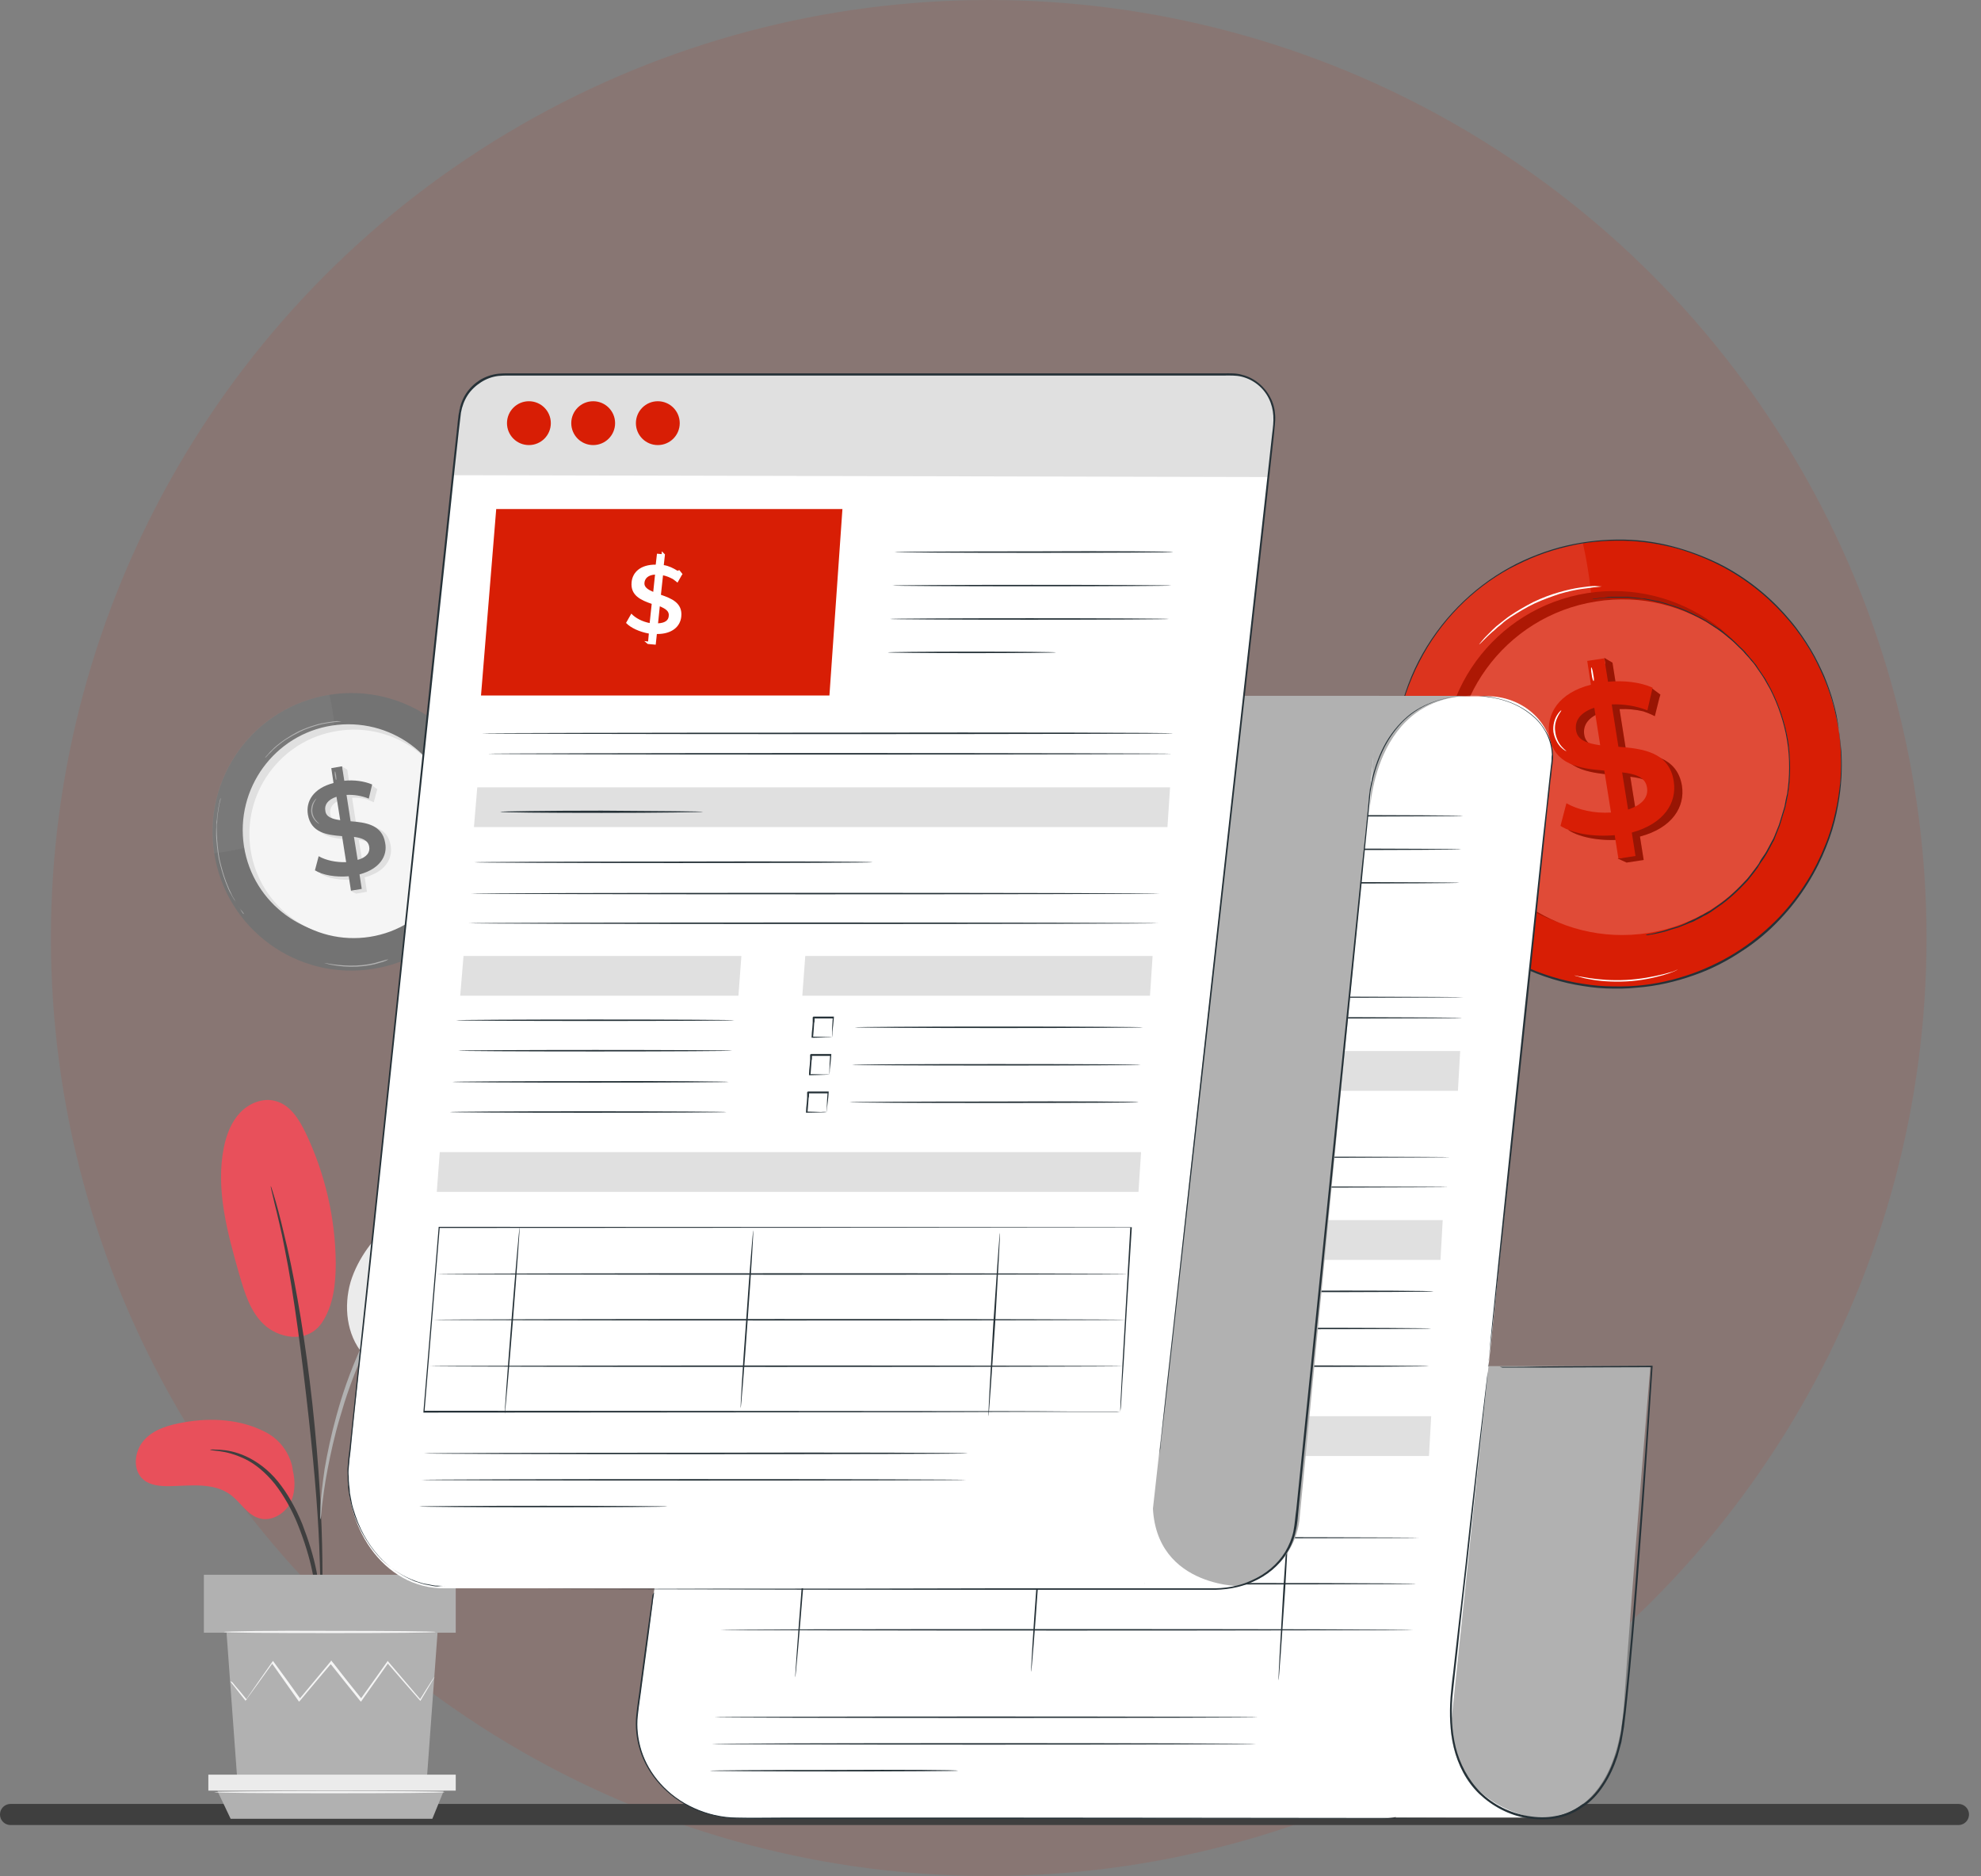 <svg width="94" height="89" viewBox="0 0 94 89" fill="none" xmlns="http://www.w3.org/2000/svg">
<rect x="0" y="0" width="94" height="89" fill="#808080" stroke="none"/>
<circle opacity="0.1" cx="46.916" cy="44.5" r="44.5" fill="#D81E05"/>
<line x1="0.5" y1="86.081" x2="92.93" y2="86.081" stroke="#3F3F3F" stroke-linecap="round"/>
<path d="M23.175 38.44C23.74 42.036 21.29 45.403 17.694 45.967C14.098 46.531 10.731 44.081 10.167 40.485C9.603 36.889 12.053 33.523 15.649 32.959C19.227 32.395 22.611 34.845 23.175 38.44Z" fill="#737373"/>
<g opacity="0.1">
<path d="M15.631 32.956C12.036 33.52 9.586 36.887 10.15 40.483C10.15 40.483 14.75 39.971 15.561 37.944C16.372 35.953 15.631 32.956 15.631 32.956Z" fill="#B1B1B1"/>
</g>
<path d="M21.483 38.597C21.906 41.33 20.038 43.903 17.306 44.326C14.574 44.749 12.001 42.881 11.577 40.149C11.154 37.417 13.023 34.843 15.755 34.42C18.505 33.997 21.06 35.865 21.483 38.597Z" fill="#E0E0E0"/>
<path d="M21.66 38.786C22.083 41.483 20.25 44.021 17.553 44.444C14.856 44.867 12.318 43.034 11.895 40.337C11.472 37.64 13.305 35.102 16.002 34.679C18.716 34.239 21.237 36.089 21.66 38.786Z" fill="#F5F5F5"/>
<path d="M16.901 39.099L16.707 37.848C16.936 37.83 17.166 37.866 17.395 37.919C17.589 37.989 17.73 38.059 17.73 38.059L17.747 38.024L17.871 37.548L17.906 37.443L17.641 37.249L17.536 37.319C17.236 37.231 16.919 37.161 16.584 37.196L16.478 36.508L16.231 36.367L16.267 36.544L15.967 36.597L16.073 37.302C15.121 37.548 14.751 38.165 14.857 38.8C14.998 39.663 15.755 39.769 16.478 39.822L16.672 41.056C16.196 41.091 15.703 40.986 15.368 40.774L15.191 41.444C15.562 41.673 16.178 41.779 16.795 41.726L16.884 42.237L16.637 42.272L16.901 42.396L17.412 42.307L17.306 41.62C18.258 41.373 18.646 40.756 18.54 40.122C18.399 39.24 17.624 39.152 16.901 39.099ZM16.372 39.047C16.002 38.994 15.703 38.906 15.667 38.606C15.632 38.342 15.773 38.077 16.196 37.936L16.372 39.047ZM17.201 40.933L17.024 39.84C17.412 39.893 17.712 39.981 17.747 40.298C17.8 40.562 17.641 40.792 17.201 40.933Z" fill="#E0E0E0"/>
<path d="M17.06 41.483L17.165 42.17L16.654 42.258L16.548 41.571C15.931 41.624 15.315 41.518 14.944 41.289L15.121 40.619C15.456 40.813 15.949 40.919 16.425 40.901L16.231 39.667C15.526 39.614 14.751 39.509 14.61 38.645C14.504 38.01 14.874 37.394 15.826 37.147L15.72 36.442L16.231 36.353L16.337 37.041C16.795 36.988 17.289 37.059 17.659 37.217L17.5 37.887C17.148 37.746 16.778 37.693 16.443 37.711L16.637 38.962C17.342 39.015 18.135 39.121 18.276 39.984C18.399 40.601 18.029 41.218 17.06 41.483ZM16.143 38.909L15.967 37.799C15.544 37.94 15.385 38.187 15.438 38.469C15.473 38.768 15.773 38.856 16.143 38.909ZM17.518 40.161C17.465 39.861 17.183 39.755 16.795 39.703L16.971 40.795C17.412 40.672 17.571 40.425 17.518 40.161Z" fill="#737373"/>
<path d="M11.595 43.385C11.595 43.385 11.578 43.367 11.56 43.332C11.525 43.297 11.507 43.244 11.454 43.191C11.402 43.138 11.349 43.05 11.296 42.962C11.243 42.874 11.172 42.768 11.102 42.662C11.067 42.609 11.031 42.539 10.996 42.486C10.961 42.416 10.926 42.345 10.89 42.292C10.82 42.151 10.767 41.992 10.697 41.834C10.573 41.499 10.467 41.129 10.379 40.741C10.309 40.336 10.273 39.965 10.256 39.613C10.256 39.437 10.256 39.278 10.273 39.119C10.273 39.049 10.273 38.961 10.291 38.89C10.291 38.82 10.309 38.749 10.309 38.679C10.326 38.555 10.344 38.432 10.362 38.326C10.379 38.221 10.397 38.132 10.414 38.062C10.432 37.991 10.45 37.938 10.45 37.903C10.467 37.868 10.467 37.85 10.467 37.85C10.467 37.85 10.467 37.868 10.467 37.903C10.467 37.938 10.45 38.009 10.432 38.062C10.414 38.132 10.397 38.221 10.379 38.326C10.362 38.432 10.344 38.555 10.326 38.679C10.326 38.749 10.309 38.82 10.309 38.89C10.309 38.961 10.309 39.031 10.291 39.119C10.273 39.278 10.291 39.437 10.291 39.613C10.309 39.965 10.344 40.336 10.414 40.741C10.503 41.129 10.608 41.499 10.732 41.834C10.802 41.992 10.855 42.151 10.926 42.292C10.961 42.363 10.996 42.433 11.014 42.486C11.049 42.556 11.084 42.609 11.12 42.662C11.172 42.786 11.243 42.874 11.296 42.962C11.349 43.05 11.402 43.121 11.437 43.191C11.472 43.244 11.507 43.297 11.525 43.332C11.595 43.367 11.595 43.385 11.595 43.385Z" fill="#B1B1B1"/>
<path d="M15.138 39.084C15.138 39.084 15.068 39.049 14.98 38.961C14.892 38.873 14.786 38.714 14.768 38.52C14.751 38.326 14.803 38.15 14.874 38.044C14.944 37.939 14.997 37.886 15.015 37.886C15.015 37.886 14.962 37.956 14.909 38.062C14.856 38.168 14.803 38.344 14.821 38.52C14.839 38.697 14.927 38.855 15.015 38.943C15.085 39.031 15.156 39.067 15.138 39.084Z" fill="#B1B1B1"/>
<path d="M15.949 37.002C15.931 37.002 15.914 36.914 15.896 36.808C15.879 36.702 15.879 36.596 15.896 36.596C15.914 36.596 15.931 36.685 15.949 36.79C15.967 36.914 15.967 37.002 15.949 37.002Z" fill="#B1B1B1"/>
<path d="M16.196 34.227C16.196 34.227 16.143 34.245 16.038 34.245C15.985 34.245 15.932 34.263 15.844 34.263C15.773 34.28 15.685 34.28 15.597 34.298C15.509 34.316 15.403 34.333 15.297 34.351C15.191 34.368 15.086 34.404 14.962 34.439C14.733 34.509 14.469 34.597 14.222 34.721C13.975 34.844 13.729 34.985 13.535 35.109C13.429 35.179 13.341 35.25 13.253 35.32C13.165 35.391 13.094 35.444 13.024 35.514C12.953 35.567 12.9 35.637 12.847 35.69C12.794 35.743 12.741 35.778 12.706 35.831C12.636 35.902 12.6 35.955 12.583 35.937C12.583 35.937 12.618 35.884 12.689 35.814C12.724 35.778 12.759 35.726 12.812 35.673C12.865 35.62 12.918 35.567 12.988 35.496C13.059 35.426 13.129 35.373 13.217 35.303C13.306 35.232 13.394 35.161 13.499 35.091C13.711 34.95 13.94 34.809 14.187 34.686C14.451 34.562 14.698 34.474 14.927 34.404C15.05 34.368 15.156 34.333 15.262 34.316C15.368 34.298 15.473 34.28 15.562 34.263C15.65 34.245 15.738 34.245 15.808 34.227C15.879 34.227 15.949 34.21 16.002 34.21C16.126 34.227 16.196 34.227 16.196 34.227Z" fill="#B1B1B1"/>
<path d="M18.417 45.524C18.417 45.524 18.382 45.541 18.311 45.577C18.241 45.612 18.135 45.647 17.994 45.682C17.729 45.771 17.342 45.841 16.919 45.859C16.496 45.876 16.108 45.841 15.826 45.788C15.685 45.771 15.579 45.735 15.508 45.718C15.438 45.7 15.385 45.682 15.385 45.682C15.385 45.682 15.42 45.682 15.508 45.7C15.579 45.718 15.702 45.735 15.826 45.753C16.108 45.788 16.478 45.824 16.901 45.806C17.324 45.788 17.712 45.718 17.976 45.63C18.117 45.594 18.223 45.559 18.293 45.541C18.382 45.524 18.417 45.506 18.417 45.524Z" fill="#B1B1B1"/>
<path d="M12.583 67.932C11.42 67.333 10.045 67.245 8.74 67.474C8.035 67.597 7.313 67.791 6.837 68.32C6.361 68.849 6.273 69.765 6.819 70.206C7.136 70.47 7.595 70.506 8.018 70.506C9.04 70.488 10.15 70.312 10.961 70.929C11.42 71.281 11.737 71.863 12.283 72.022C12.83 72.198 13.429 71.863 13.729 71.387C14.011 70.893 14.028 70.294 13.887 69.73C13.905 69.73 13.764 68.531 12.583 67.932Z" fill="#E8505B"/>
<path d="M15.262 62.77C14.539 63.792 13.165 63.458 12.512 62.823C11.86 62.206 11.596 61.29 11.349 60.444C10.785 58.469 10.221 56.407 10.626 54.415C10.75 53.816 10.979 53.217 11.402 52.776C11.825 52.336 12.477 52.071 13.059 52.23C13.764 52.406 14.187 53.093 14.504 53.746C15.421 55.667 15.914 57.782 15.932 59.915C15.932 60.902 15.826 61.942 15.262 62.77Z" fill="#E8505B"/>
<path d="M17.219 64.231C16.443 63.314 16.302 61.975 16.637 60.811C16.989 59.666 17.765 58.678 18.664 57.885C19.721 56.951 20.955 56.211 22.295 55.753C22.824 55.576 23.37 55.418 23.917 55.471C24.463 55.523 25.027 55.805 25.291 56.299C25.679 57.022 25.309 57.903 24.904 58.626C24.199 59.895 23.405 61.111 22.524 62.257C21.819 63.173 20.991 64.09 19.915 64.495C18.823 64.918 17.695 64.865 17.131 64.107" fill="#EBEBEB"/>
<path d="M15.297 78.138C15.279 78.138 15.262 77.98 15.226 77.68C15.191 77.345 15.156 76.922 15.103 76.411C15.05 75.882 14.962 75.248 14.821 74.56C14.68 73.873 14.451 73.132 14.151 72.375C13.852 71.617 13.464 70.947 13.041 70.4C12.6 69.854 12.107 69.449 11.631 69.219C11.155 68.99 10.732 68.885 10.432 68.849C10.133 68.814 9.974 68.796 9.974 68.779C9.974 68.761 10.133 68.761 10.45 68.779C10.749 68.796 11.19 68.867 11.684 69.096C12.177 69.325 12.724 69.713 13.182 70.277C13.64 70.841 14.028 71.528 14.345 72.304C14.645 73.08 14.874 73.82 15.015 74.525C15.156 75.23 15.226 75.865 15.262 76.411C15.297 76.94 15.315 77.38 15.332 77.68C15.315 77.98 15.315 78.138 15.297 78.138Z" fill="#3F3F3F"/>
<path d="M15.227 77.171C15.227 77.171 15.209 77.1 15.209 76.959C15.209 76.8 15.209 76.589 15.209 76.342C15.209 75.813 15.209 75.038 15.174 74.086C15.121 72.182 14.963 70.12 14.645 67.229C14.345 64.515 13.94 61.342 13.517 59.28C13.429 58.804 13.341 58.399 13.253 58.029C13.165 57.658 13.094 57.341 13.024 57.077C12.971 56.83 12.918 56.636 12.883 56.477C12.847 56.336 12.847 56.266 12.847 56.266C12.847 56.266 12.883 56.336 12.918 56.46C12.971 56.618 13.024 56.812 13.094 57.041C13.165 57.306 13.253 57.605 13.341 57.976C13.429 58.346 13.535 58.769 13.64 59.227C14.063 61.095 14.504 63.704 14.822 66.595C15.139 69.503 15.28 72.129 15.297 74.051C15.315 75.002 15.28 75.778 15.262 76.307C15.245 76.554 15.227 76.765 15.227 76.924C15.227 77.1 15.227 77.171 15.227 77.171Z" fill="#3F3F3F"/>
<path d="M15.209 72.071C15.191 72.071 15.191 71.841 15.209 71.436C15.227 71.031 15.297 70.431 15.403 69.691C15.526 68.968 15.703 68.105 15.967 67.153C16.09 66.73 16.355 65.69 17.025 64.156C17.906 62.077 19.105 60.367 20.144 59.309C20.391 59.027 20.656 58.833 20.885 58.622C20.991 58.534 21.096 58.428 21.202 58.357C21.308 58.287 21.396 58.216 21.484 58.164C21.819 57.934 22.013 57.811 22.03 57.811C22.066 57.846 21.273 58.322 20.25 59.397C19.245 60.473 18.082 62.165 17.218 64.227C16.725 65.355 16.39 66.342 16.143 67.206C15.861 68.14 15.685 68.986 15.544 69.709C15.403 70.431 15.332 71.031 15.28 71.436C15.244 71.841 15.227 72.071 15.209 72.071Z" fill="#B1B1B1"/>
<path d="M20.761 77.459L20.25 84.456H11.261L10.75 77.459H20.761Z" fill="#B1B1B1"/>
<path d="M21.625 74.708H9.674V77.457H21.625V74.708Z" fill="#B1B1B1"/>
<path d="M21.625 84.191V84.949H21.061H9.886V84.191H21.625Z" fill="#EBEBEB"/>
<path d="M20.515 86.285L21.061 84.946H10.309L10.944 86.285H20.515Z" fill="#B1B1B1"/>
<path d="M10.926 79.743C10.926 79.743 10.944 79.76 10.961 79.813C10.996 79.866 11.049 79.919 11.102 79.989C11.226 80.148 11.402 80.377 11.631 80.659L11.649 80.694L11.666 80.659C12.001 80.201 12.442 79.602 12.953 78.879H12.882C13.27 79.425 13.693 80.025 14.152 80.677L14.187 80.73L14.24 80.677C14.716 80.113 15.209 79.513 15.738 78.897H15.65C15.667 78.932 15.703 78.967 15.738 79.002C16.196 79.584 16.654 80.148 17.077 80.677L17.13 80.73L17.166 80.677C17.624 80.025 18.047 79.425 18.435 78.879H18.364C18.981 79.584 19.51 80.201 19.915 80.659L19.951 80.694L19.968 80.659C20.18 80.307 20.338 80.042 20.462 79.831C20.515 79.743 20.55 79.672 20.585 79.619C20.62 79.566 20.62 79.549 20.62 79.549C20.62 79.549 20.603 79.566 20.567 79.619C20.532 79.672 20.479 79.743 20.426 79.831C20.303 80.025 20.127 80.289 19.915 80.642H19.968C19.563 80.166 19.052 79.566 18.435 78.844L18.399 78.791L18.364 78.844C17.976 79.39 17.553 79.989 17.095 80.624H17.183C16.76 80.095 16.302 79.531 15.844 78.932C15.808 78.897 15.791 78.861 15.755 78.826L15.72 78.773L15.685 78.826C15.156 79.461 14.663 80.06 14.187 80.624H14.275C13.817 79.972 13.376 79.373 12.988 78.844L12.953 78.791L12.918 78.844C12.406 79.566 11.983 80.183 11.666 80.642H11.719C11.49 80.36 11.314 80.148 11.173 79.989C11.12 79.919 11.067 79.866 11.032 79.813C10.944 79.76 10.926 79.743 10.926 79.743Z" fill="#F5F5F5"/>
<path d="M10.626 77.423C10.626 77.459 12.883 77.476 15.65 77.476C18.435 77.476 20.673 77.459 20.673 77.423C20.673 77.388 18.417 77.37 15.65 77.37C12.883 77.353 10.626 77.388 10.626 77.423Z" fill="#F5F5F5"/>
<path d="M10.168 85.021C10.168 85.056 12.618 85.074 15.632 85.074C18.646 85.074 21.096 85.056 21.096 85.021C21.096 84.986 18.646 84.968 15.632 84.968C12.618 84.968 10.168 85.004 10.168 85.021Z" fill="#F5F5F5"/>
<path d="M77.349 46.838C83.2 46.511 87.678 41.502 87.351 35.651C87.024 29.801 82.016 25.323 76.165 25.65C70.314 25.977 65.836 30.985 66.163 36.836C66.49 42.687 71.498 47.165 77.349 46.838Z" fill="#D81E05"/>
<g opacity="0.1">
<path d="M75.103 25.756C69.304 26.673 65.356 32.119 66.273 37.901C66.273 37.901 73.693 37.054 74.998 33.811C76.302 30.586 75.103 25.756 75.103 25.756Z" fill="white"/>
</g>
<path d="M84.551 34.855C85.256 39.261 82.242 43.386 77.835 44.091C73.429 44.796 69.304 41.782 68.599 37.376C67.894 32.969 70.908 28.844 75.315 28.139C79.722 27.452 83.846 30.448 84.551 34.855Z" fill="#D81E05"/>
<g opacity="0.2">
<path d="M84.551 34.855C85.256 39.261 82.242 43.386 77.835 44.091C73.429 44.796 69.304 41.782 68.599 37.376C67.894 32.969 70.908 28.844 75.315 28.139C79.722 27.452 83.846 30.448 84.551 34.855Z" fill="black"/>
</g>
<path d="M84.833 35.148C85.52 39.484 82.559 43.573 78.223 44.26C73.887 44.948 69.798 41.987 69.11 37.651C68.423 33.315 71.384 29.225 75.72 28.538C80.056 27.833 84.128 30.794 84.833 35.148Z" fill="#D81E05"/>
<g opacity="0.2">
<path d="M84.833 35.148C85.52 39.484 82.559 43.573 78.223 44.26C73.887 44.948 69.798 41.987 69.11 37.651C68.423 33.315 71.384 29.225 75.72 28.538C80.056 27.833 84.128 30.794 84.833 35.148Z" fill="white"/>
</g>
<path d="M77.165 35.651L76.848 33.641C76.848 33.641 76.848 33.641 76.866 33.641C77.218 33.624 77.606 33.659 77.976 33.747C78.293 33.853 78.522 33.976 78.522 33.976L78.54 33.906L78.734 33.13L78.787 32.954L78.364 32.637L78.205 32.742C77.729 32.584 77.201 32.496 76.689 32.549L76.513 31.438L76.125 31.209L76.178 31.491L75.702 31.561L75.879 32.69C74.345 33.077 73.746 34.082 73.904 35.104C74.116 36.497 75.367 36.656 76.513 36.761L76.83 38.753C76.055 38.806 75.262 38.63 74.715 38.312L74.433 39.388C75.015 39.758 76.019 39.916 77.007 39.828L77.148 40.657L76.76 40.727L77.183 40.921L77.994 40.798L77.817 39.687C79.351 39.282 79.968 38.277 79.809 37.272C79.58 35.898 78.311 35.739 77.165 35.651ZM76.319 35.563C75.72 35.492 75.244 35.334 75.174 34.858C75.103 34.417 75.35 34.011 76.037 33.782L76.319 35.563ZM77.641 38.612L77.359 36.849C77.976 36.92 78.452 37.078 78.54 37.572C78.593 38.013 78.346 38.401 77.641 38.612Z" fill="#D81E05"/>
<g opacity="0.3">
<path d="M77.165 35.651L76.848 33.641C76.848 33.641 76.848 33.641 76.866 33.641C77.218 33.624 77.606 33.659 77.976 33.747C78.293 33.853 78.522 33.976 78.522 33.976L78.54 33.906L78.734 33.13L78.787 32.954L78.364 32.637L78.205 32.742C77.729 32.584 77.201 32.496 76.689 32.549L76.513 31.438L76.125 31.209L76.178 31.491L75.702 31.561L75.879 32.69C74.345 33.077 73.746 34.082 73.904 35.104C74.116 36.497 75.367 36.656 76.513 36.761L76.83 38.753C76.055 38.806 75.262 38.63 74.715 38.312L74.433 39.388C75.015 39.758 76.019 39.916 77.007 39.828L77.148 40.657L76.76 40.727L77.183 40.921L77.994 40.798L77.817 39.687C79.351 39.282 79.968 38.277 79.809 37.272C79.58 35.898 78.311 35.739 77.165 35.651ZM76.319 35.563C75.72 35.492 75.244 35.334 75.174 34.858C75.103 34.417 75.35 34.011 76.037 33.782L76.319 35.563ZM77.641 38.612L77.359 36.849C77.976 36.92 78.452 37.078 78.54 37.572C78.593 38.013 78.346 38.401 77.641 38.612Z" fill="black"/>
</g>
<path d="M77.43 39.498L77.606 40.609L76.795 40.732L76.619 39.622C75.632 39.71 74.627 39.551 74.046 39.181L74.328 38.106C74.874 38.423 75.667 38.599 76.443 38.547L76.125 36.555C74.98 36.467 73.728 36.29 73.517 34.898C73.358 33.876 73.957 32.871 75.491 32.483L75.315 31.355L76.125 31.232L76.302 32.342C77.042 32.272 77.835 32.36 78.417 32.624L78.17 33.699C77.588 33.47 77.007 33.4 76.478 33.417L76.795 35.427C77.941 35.515 79.21 35.673 79.421 37.066C79.58 38.088 78.963 39.075 77.43 39.498ZM75.931 35.356L75.65 33.576C74.962 33.805 74.715 34.211 74.786 34.651C74.856 35.127 75.332 35.268 75.931 35.356ZM78.152 37.366C78.082 36.872 77.606 36.713 76.972 36.643L77.254 38.406C77.959 38.176 78.223 37.789 78.152 37.366Z" fill="#D81E05"/>
<path d="M78.082 44.352C78.082 44.352 78.1 44.352 78.153 44.334C78.205 44.316 78.258 44.316 78.346 44.299C78.434 44.281 78.54 44.264 78.646 44.228C78.769 44.193 78.91 44.175 79.051 44.123C79.21 44.07 79.369 44.017 79.563 43.964C79.651 43.946 79.757 43.893 79.845 43.858C79.95 43.823 80.038 43.77 80.144 43.717C80.25 43.664 80.356 43.629 80.462 43.576C80.567 43.523 80.673 43.453 80.796 43.4C80.902 43.329 81.026 43.276 81.149 43.206C81.255 43.135 81.378 43.047 81.501 42.959C81.977 42.642 82.436 42.201 82.894 41.708C83 41.584 83.106 41.443 83.211 41.302C83.264 41.232 83.317 41.161 83.37 41.091C83.423 41.02 83.476 40.95 83.511 40.862C83.599 40.703 83.722 40.562 83.811 40.403C83.899 40.245 83.987 40.068 84.075 39.91L84.145 39.786C84.163 39.751 84.181 39.698 84.198 39.663C84.234 39.575 84.269 39.487 84.304 39.399C84.339 39.31 84.375 39.222 84.41 39.134C84.445 39.046 84.463 38.94 84.498 38.852C84.551 38.658 84.621 38.465 84.674 38.271C84.71 38.077 84.745 37.865 84.798 37.671C84.921 36.861 84.939 35.997 84.798 35.133C84.657 34.269 84.375 33.459 84.004 32.718C83.899 32.542 83.811 32.366 83.705 32.19C83.599 32.013 83.476 31.855 83.37 31.696C83.317 31.608 83.264 31.537 83.194 31.449C83.123 31.379 83.07 31.308 83 31.22C82.929 31.15 82.876 31.079 82.806 31.009C82.771 30.973 82.753 30.938 82.718 30.903L82.612 30.797C82.471 30.674 82.347 30.533 82.207 30.409C82.066 30.286 81.924 30.18 81.784 30.057C81.713 30.004 81.642 29.951 81.572 29.898C81.501 29.845 81.431 29.792 81.361 29.757C81.219 29.669 81.079 29.563 80.938 29.475C80.356 29.158 79.774 28.876 79.228 28.717C79.087 28.682 78.963 28.629 78.822 28.594C78.699 28.558 78.558 28.541 78.434 28.506C78.311 28.488 78.188 28.453 78.064 28.435C77.941 28.4 77.835 28.4 77.712 28.4C77.606 28.382 77.483 28.382 77.377 28.365C77.271 28.347 77.165 28.347 77.077 28.347C76.883 28.347 76.707 28.347 76.549 28.347C76.39 28.347 76.249 28.365 76.126 28.365C76.002 28.382 75.896 28.382 75.808 28.4C75.72 28.4 75.667 28.418 75.614 28.418C75.579 28.418 75.544 28.418 75.544 28.418C75.544 28.418 75.561 28.418 75.614 28.4C75.667 28.4 75.72 28.382 75.808 28.382C75.896 28.365 76.002 28.365 76.126 28.347C76.249 28.329 76.39 28.312 76.549 28.312C76.707 28.312 76.883 28.312 77.077 28.312C77.183 28.312 77.271 28.312 77.377 28.329C77.483 28.347 77.588 28.347 77.712 28.365C77.818 28.382 77.941 28.382 78.064 28.4C78.188 28.418 78.311 28.453 78.434 28.47C78.558 28.506 78.699 28.506 78.822 28.558C78.946 28.594 79.087 28.629 79.228 28.682C79.792 28.841 80.356 29.105 80.955 29.44C81.096 29.528 81.237 29.634 81.396 29.722C81.466 29.775 81.537 29.81 81.625 29.863C81.695 29.916 81.766 29.969 81.836 30.039C81.977 30.145 82.118 30.268 82.259 30.392C82.4 30.515 82.524 30.656 82.665 30.779L82.771 30.885C82.806 30.92 82.841 30.956 82.859 30.991C82.929 31.061 82.982 31.132 83.053 31.22C83.123 31.291 83.176 31.361 83.246 31.449C83.317 31.52 83.37 31.608 83.423 31.696C83.528 31.855 83.652 32.031 83.758 32.19C83.863 32.366 83.951 32.542 84.057 32.736C84.427 33.476 84.71 34.305 84.85 35.168C84.974 36.05 84.974 36.913 84.833 37.724C84.798 37.936 84.745 38.13 84.71 38.323C84.657 38.517 84.586 38.711 84.533 38.905C84.498 38.993 84.48 39.099 84.445 39.187C84.41 39.275 84.375 39.363 84.339 39.452C84.304 39.54 84.269 39.628 84.234 39.716C84.216 39.769 84.198 39.804 84.181 39.857L84.11 39.98C84.022 40.157 83.934 40.315 83.846 40.474C83.758 40.633 83.652 40.791 83.546 40.932C83.493 41.003 83.44 41.091 83.405 41.161C83.352 41.232 83.299 41.302 83.246 41.373C83.141 41.514 83.035 41.637 82.929 41.778C82.471 42.272 81.995 42.712 81.519 43.03C81.396 43.118 81.29 43.188 81.167 43.276C81.061 43.347 80.938 43.417 80.814 43.47C80.708 43.541 80.585 43.594 80.479 43.647C80.373 43.717 80.268 43.752 80.162 43.788C80.056 43.84 79.95 43.876 79.862 43.911C79.757 43.946 79.668 43.999 79.58 44.017C79.386 44.07 79.228 44.123 79.069 44.175C78.91 44.228 78.769 44.246 78.646 44.281C78.523 44.299 78.417 44.334 78.346 44.334C78.258 44.352 78.205 44.369 78.153 44.369C78.1 44.352 78.082 44.352 78.082 44.352Z" fill="#263238"/>
<path d="M68.617 42.588C68.617 42.588 68.599 42.57 68.546 42.517C68.511 42.465 68.44 42.394 68.388 42.306C68.317 42.218 68.229 42.094 68.141 41.953C68.053 41.812 67.947 41.654 67.841 41.46C67.788 41.372 67.735 41.266 67.683 41.16C67.63 41.055 67.577 40.949 67.524 40.843C67.4 40.614 67.312 40.367 67.207 40.103C67.013 39.574 66.819 38.975 66.695 38.34C66.572 37.706 66.519 37.071 66.501 36.507C66.501 36.225 66.501 35.961 66.519 35.714C66.519 35.59 66.537 35.467 66.537 35.344C66.554 35.22 66.554 35.114 66.572 35.009C66.59 34.797 66.625 34.603 66.66 34.445C66.695 34.269 66.713 34.127 66.748 34.022C66.784 33.916 66.801 33.828 66.819 33.757C66.836 33.704 66.836 33.669 66.854 33.669C66.854 33.669 66.854 33.704 66.836 33.757C66.819 33.828 66.801 33.916 66.784 34.022C66.766 34.145 66.731 34.286 66.713 34.445C66.695 34.603 66.66 34.797 66.643 35.009C66.625 35.114 66.625 35.22 66.607 35.344C66.59 35.467 66.59 35.573 66.59 35.696C66.572 35.943 66.572 36.207 66.59 36.489C66.607 37.053 66.678 37.67 66.801 38.305C66.925 38.939 67.118 39.539 67.312 40.05C67.418 40.314 67.506 40.561 67.63 40.79C67.683 40.896 67.735 41.019 67.788 41.107C67.841 41.213 67.894 41.301 67.947 41.407C68.035 41.601 68.141 41.76 68.229 41.901C68.317 42.042 68.388 42.165 68.458 42.271C68.529 42.359 68.564 42.447 68.617 42.5C68.599 42.553 68.617 42.588 68.617 42.588Z" fill="white"/>
<path d="M74.328 35.642C74.328 35.642 74.204 35.589 74.063 35.448C73.922 35.307 73.764 35.043 73.711 34.725C73.675 34.408 73.764 34.126 73.869 33.95C73.975 33.774 74.081 33.685 74.081 33.703C74.099 33.721 74.01 33.809 73.922 33.985C73.834 34.161 73.746 34.426 73.799 34.725C73.834 35.025 73.975 35.272 74.099 35.413C74.222 35.554 74.328 35.624 74.328 35.642Z" fill="white"/>
<path d="M75.614 32.311C75.597 32.311 75.544 32.17 75.526 31.994C75.491 31.818 75.491 31.659 75.508 31.659C75.526 31.659 75.579 31.8 75.597 31.976C75.632 32.153 75.65 32.294 75.614 32.311Z" fill="white"/>
<path d="M76.002 27.82C76.002 27.82 75.914 27.837 75.737 27.855C75.649 27.855 75.561 27.873 75.438 27.89C75.314 27.908 75.191 27.926 75.032 27.943C74.891 27.961 74.733 27.996 74.557 28.031C74.38 28.067 74.204 28.119 74.01 28.172C73.64 28.296 73.235 28.437 72.812 28.631C72.406 28.825 72.036 29.054 71.701 29.265C71.543 29.371 71.384 29.477 71.26 29.6C71.12 29.706 70.996 29.812 70.89 29.917C70.767 30.006 70.679 30.111 70.591 30.182C70.502 30.27 70.432 30.34 70.379 30.393C70.256 30.517 70.203 30.57 70.185 30.57C70.185 30.57 70.238 30.499 70.344 30.376C70.397 30.305 70.467 30.235 70.555 30.146C70.644 30.058 70.732 29.97 70.837 29.864C70.943 29.759 71.067 29.653 71.208 29.547C71.349 29.442 71.49 29.318 71.648 29.212C71.983 28.983 72.353 28.772 72.759 28.56C73.164 28.366 73.587 28.208 73.957 28.102C74.151 28.049 74.327 27.996 74.504 27.961C74.68 27.926 74.839 27.89 74.98 27.873C75.121 27.855 75.262 27.837 75.385 27.82C75.508 27.802 75.614 27.802 75.685 27.802C75.896 27.82 76.002 27.82 76.002 27.82Z" fill="white"/>
<path d="M79.615 45.995C79.615 45.995 79.545 46.031 79.439 46.084C79.316 46.136 79.157 46.189 78.928 46.26C78.487 46.383 77.888 46.524 77.183 46.559C76.496 46.595 75.861 46.542 75.42 46.454C75.191 46.418 75.015 46.365 74.891 46.33C74.768 46.295 74.698 46.277 74.698 46.277C74.698 46.277 74.768 46.277 74.891 46.313C75.015 46.33 75.191 46.365 75.42 46.401C75.861 46.471 76.478 46.524 77.165 46.489C77.853 46.454 78.452 46.33 78.893 46.224C79.104 46.172 79.28 46.119 79.404 46.084C79.545 46.013 79.615 45.995 79.615 45.995Z" fill="white"/>
<path d="M87.248 34.589C87.248 34.589 87.23 34.536 87.212 34.412C87.195 34.306 87.159 34.13 87.107 33.919C87.019 33.478 86.842 32.843 86.507 32.068C86.331 31.68 86.137 31.257 85.873 30.817C85.608 30.376 85.291 29.918 84.903 29.459C84.128 28.543 83.106 27.626 81.766 26.904C81.096 26.551 80.373 26.251 79.58 26.022C78.787 25.811 77.941 25.67 77.06 25.652C76.178 25.634 75.262 25.705 74.345 25.934C73.887 26.04 73.429 26.181 72.97 26.357C72.512 26.533 72.072 26.745 71.631 26.974C69.886 27.926 68.335 29.459 67.348 31.398C67.101 31.874 66.889 32.385 66.713 32.896C66.537 33.425 66.396 33.954 66.308 34.5C66.114 35.611 66.131 36.757 66.29 37.885C66.484 39.013 66.837 40.105 67.348 41.093C67.471 41.339 67.612 41.586 67.753 41.815C67.912 42.044 68.053 42.273 68.229 42.503C68.564 42.943 68.916 43.366 69.304 43.736C70.838 45.27 72.794 46.239 74.733 46.609C75.227 46.698 75.703 46.768 76.196 46.786C76.672 46.803 77.165 46.803 77.624 46.768C78.558 46.698 79.457 46.486 80.303 46.187C81.131 45.887 81.907 45.499 82.594 45.041C83.282 44.583 83.881 44.071 84.41 43.525C85.45 42.432 86.155 41.233 86.595 40.123C86.825 39.577 86.983 39.03 87.089 38.537C87.212 38.043 87.265 37.567 87.318 37.162C87.389 36.316 87.353 35.664 87.318 35.223C87.3 34.994 87.265 34.835 87.265 34.73C87.265 34.641 87.248 34.589 87.248 34.589C87.248 34.589 87.283 34.818 87.336 35.258C87.389 35.699 87.424 36.351 87.353 37.197C87.318 37.62 87.248 38.078 87.142 38.59C87.036 39.083 86.877 39.63 86.648 40.194C86.208 41.304 85.503 42.52 84.463 43.613C83.951 44.16 83.335 44.688 82.647 45.129C81.96 45.587 81.184 45.993 80.356 46.275C79.51 46.574 78.611 46.786 77.659 46.856C77.183 46.909 76.707 46.909 76.214 46.892C75.72 46.874 75.227 46.803 74.751 46.715C72.794 46.345 70.82 45.358 69.269 43.825C68.881 43.437 68.529 43.031 68.194 42.573C68.017 42.344 67.876 42.115 67.718 41.886C67.577 41.639 67.436 41.41 67.312 41.145C66.784 40.141 66.431 39.048 66.255 37.902C66.079 36.757 66.079 35.611 66.272 34.5C66.361 33.936 66.502 33.407 66.678 32.879C66.854 32.35 67.066 31.839 67.312 31.363C68.317 29.424 69.868 27.89 71.631 26.921C72.072 26.674 72.512 26.48 72.97 26.304C73.429 26.128 73.887 25.987 74.345 25.881C75.262 25.67 76.196 25.581 77.077 25.599C77.976 25.617 78.822 25.758 79.615 25.987C80.409 26.216 81.149 26.516 81.819 26.868C83.158 27.591 84.198 28.525 84.956 29.442C85.344 29.9 85.661 30.376 85.926 30.817C86.19 31.257 86.384 31.68 86.56 32.068C86.877 32.843 87.054 33.478 87.142 33.919C87.23 34.359 87.248 34.589 87.248 34.589Z" fill="#263238"/>
<path d="M72.67 86.226C72.67 86.226 76.636 87.001 77.059 80.832C77.482 74.663 78.311 64.81 78.311 64.81H70.361L63.452 81.749L67.911 85.08L72.67 86.226Z" fill="#B1B1B1"/>
<path d="M39.269 33.047C37.788 33.118 36.396 35.586 36.219 36.925L30.262 81.237C29.892 83.952 32.236 86.314 35.232 86.261H65.602C67.189 86.261 68.493 85.168 68.652 83.723L73.64 36.097C73.816 34.405 72.3 32.959 70.432 33.03L39.269 33.047Z" fill="white"/>
<path d="M68.881 80.833L66.219 86.226H72.741C72.741 86.226 68.317 85.557 68.881 80.833Z" fill="white"/>
<path d="M53.123 45.507H36.59L37.33 36.658H53.74L53.123 45.507Z" fill="#FF725E"/>
<path d="M69.427 38.703C69.427 38.721 66.466 38.739 62.817 38.739C59.169 38.739 56.208 38.721 56.208 38.703C56.208 38.686 59.169 38.668 62.817 38.668C66.484 38.668 69.445 38.686 69.427 38.703Z" fill="#263238"/>
<path d="M69.339 40.292C69.339 40.31 66.378 40.328 62.729 40.328C59.081 40.328 56.12 40.31 56.12 40.292C56.12 40.275 59.081 40.257 62.729 40.257C66.378 40.257 69.339 40.275 69.339 40.292Z" fill="#263238"/>
<path d="M69.251 41.881C69.251 41.899 66.29 41.916 62.623 41.916C58.975 41.916 55.996 41.899 56.014 41.881C56.014 41.864 58.975 41.846 62.641 41.846C66.29 41.846 69.251 41.864 69.251 41.881Z" fill="#263238"/>
<path d="M63.875 43.462C63.875 43.48 62.077 43.497 59.874 43.497C57.671 43.497 55.89 43.48 55.89 43.462C55.89 43.444 57.688 43.427 59.891 43.427C62.095 43.427 63.875 43.444 63.875 43.462Z" fill="#263238"/>
<path d="M69.445 47.309C69.445 47.327 62.095 47.344 53.035 47.344C43.975 47.344 36.625 47.327 36.642 47.309C36.642 47.291 43.992 47.274 53.052 47.274C62.095 47.274 69.445 47.291 69.445 47.309Z" fill="#263238"/>
<path d="M69.374 48.294C69.374 48.312 62.095 48.33 53.141 48.33C44.169 48.33 36.907 48.312 36.907 48.294C36.907 48.277 44.169 48.259 53.141 48.259C62.112 48.242 69.374 48.259 69.374 48.294Z" fill="#263238"/>
<path d="M69.18 51.749H36.272L36.431 49.863H69.286L69.18 51.749Z" fill="#E0E0E0"/>
<path d="M67.806 69.073H34.492L34.651 67.187H67.911L67.806 69.073Z" fill="#E0E0E0"/>
<path d="M48.804 59.77H35.62L35.761 57.885H48.946L48.804 59.77Z" fill="#E0E0E0"/>
<path d="M68.352 59.77H51.854L51.977 57.885H68.458L68.352 59.77Z" fill="#E0E0E0"/>
<path d="M55.167 53.426C55.167 53.444 50.937 53.461 45.72 53.461C40.502 53.461 36.272 53.444 36.272 53.426C36.272 53.408 40.502 53.391 45.72 53.391C50.937 53.391 55.167 53.408 55.167 53.426Z" fill="#263238"/>
<path d="M68.81 54.901C68.81 54.918 61.495 54.936 52.471 54.936C43.446 54.936 36.131 54.918 36.131 54.901C36.131 54.883 43.446 54.865 52.471 54.865C61.495 54.865 68.81 54.883 68.81 54.901Z" fill="#263238"/>
<path d="M68.722 56.315C68.722 56.332 61.39 56.35 52.365 56.35C43.323 56.35 36.008 56.332 36.008 56.315C36.008 56.297 43.34 56.279 52.365 56.279C61.407 56.279 68.722 56.297 68.722 56.315Z" fill="#263238"/>
<path d="M48.611 60.914C48.611 60.932 45.649 60.95 42.001 60.95C38.352 60.95 35.408 60.932 35.408 60.914C35.408 60.897 38.37 60.879 42.018 60.879C45.667 60.879 48.611 60.897 48.611 60.914Z" fill="#263238"/>
<path d="M48.505 62.376C48.505 62.393 45.597 62.411 42.001 62.411C38.405 62.411 35.497 62.393 35.514 62.376C35.514 62.358 38.423 62.34 42.019 62.34C45.597 62.323 48.505 62.34 48.505 62.376Z" fill="#263238"/>
<path d="M48.346 63.84C48.346 63.857 45.403 63.875 41.789 63.875C38.158 63.875 35.232 63.857 35.232 63.84C35.232 63.822 38.176 63.804 41.789 63.804C45.42 63.804 48.346 63.822 48.346 63.84Z" fill="#263238"/>
<path d="M48.24 65.268C48.24 65.285 45.297 65.303 41.666 65.303C38.035 65.303 35.109 65.285 35.109 65.268C35.109 65.25 38.053 65.232 41.684 65.232C45.315 65.232 48.24 65.25 48.24 65.268Z" fill="#263238"/>
<path d="M68.017 61.268C68.017 61.286 64.95 61.303 61.178 61.303C57.406 61.303 54.339 61.286 54.339 61.268C54.339 61.251 57.406 61.233 61.178 61.233C64.95 61.215 68.017 61.233 68.017 61.268Z" fill="#263238"/>
<path d="M53.246 61.724C53.246 61.724 53.246 61.618 53.246 61.46C53.246 61.301 53.264 61.072 53.282 60.807L53.317 60.843C53.035 60.843 52.718 60.843 52.383 60.843C52.365 60.843 52.471 60.772 52.418 60.807V60.825V60.86V60.931C52.418 60.966 52.418 61.019 52.4 61.054C52.4 61.142 52.383 61.213 52.383 61.301C52.365 61.46 52.365 61.601 52.347 61.742L52.312 61.706C52.594 61.706 52.823 61.724 52.982 61.724C53.158 61.706 53.246 61.724 53.246 61.724C53.246 61.724 53.158 61.742 53 61.742C52.841 61.742 52.594 61.759 52.312 61.759H52.277V61.724C52.277 61.583 52.295 61.442 52.312 61.283C52.312 61.213 52.33 61.125 52.33 61.037C52.33 61.001 52.33 60.948 52.33 60.913V60.843V60.807V60.79C52.295 60.825 52.383 60.737 52.365 60.755C52.7 60.755 53.035 60.755 53.299 60.755H53.334V60.79C53.317 61.072 53.282 61.319 53.264 61.477C53.264 61.636 53.264 61.724 53.246 61.724Z" fill="#263238"/>
<path d="M67.911 63.026C67.911 63.043 64.844 63.061 61.055 63.061C57.265 63.061 54.216 63.043 54.216 63.026C54.216 63.008 57.283 62.99 61.072 62.99C64.844 62.99 67.911 63.008 67.911 63.026Z" fill="#263238"/>
<path d="M53.123 63.502C53.123 63.502 53.123 63.397 53.123 63.238C53.123 63.079 53.141 62.85 53.158 62.586L53.194 62.621C52.911 62.621 52.594 62.621 52.259 62.621C52.242 62.621 52.347 62.55 52.294 62.586V62.603V62.639V62.709C52.294 62.744 52.294 62.797 52.277 62.833C52.277 62.921 52.259 62.991 52.259 63.079C52.242 63.238 52.242 63.379 52.224 63.52L52.189 63.485C52.471 63.485 52.7 63.502 52.859 63.502C53.035 63.485 53.123 63.485 53.123 63.502C53.123 63.502 53.035 63.52 52.876 63.52C52.718 63.52 52.471 63.538 52.189 63.538H52.154V63.502C52.154 63.361 52.171 63.22 52.189 63.062C52.189 62.991 52.206 62.903 52.206 62.815C52.206 62.78 52.206 62.727 52.206 62.691V62.621V62.586V62.568C52.171 62.603 52.259 62.515 52.242 62.533C52.577 62.533 52.911 62.533 53.176 62.533H53.211V62.568C53.194 62.85 53.158 63.097 53.141 63.256C53.141 63.414 53.141 63.502 53.123 63.502Z" fill="#263238"/>
<path d="M67.805 64.812C67.805 64.829 64.739 64.847 60.949 64.847C57.159 64.847 54.092 64.829 54.092 64.812C54.092 64.794 57.159 64.776 60.949 64.776C64.739 64.776 67.805 64.794 67.805 64.812Z" fill="#263238"/>
<path d="M52.999 65.271C52.999 65.271 52.999 65.165 52.999 65.006C52.999 64.848 53.017 64.618 53.035 64.354L53.07 64.389C52.788 64.389 52.471 64.389 52.118 64.389C52.101 64.389 52.206 64.319 52.153 64.354V64.372V64.407V64.477C52.153 64.513 52.153 64.566 52.136 64.601C52.136 64.689 52.118 64.76 52.118 64.848C52.101 65.006 52.101 65.147 52.083 65.288L52.048 65.253C52.33 65.253 52.559 65.271 52.718 65.271C52.911 65.271 52.999 65.271 52.999 65.271C52.999 65.271 52.911 65.288 52.753 65.288C52.594 65.288 52.347 65.306 52.048 65.306H52.012V65.271C52.012 65.13 52.03 64.989 52.048 64.83C52.048 64.76 52.065 64.671 52.065 64.583C52.065 64.548 52.065 64.495 52.065 64.46V64.389V64.354V64.336C52.03 64.372 52.118 64.284 52.101 64.301C52.435 64.301 52.77 64.301 53.052 64.301H53.088V64.336C53.07 64.618 53.035 64.865 53.017 65.024C53.017 65.2 53.017 65.288 52.999 65.271Z" fill="#263238"/>
<path d="M67.33 72.953C67.33 72.97 59.98 72.988 50.92 72.988C41.86 72.988 34.527 72.97 34.527 72.953C34.527 72.935 41.877 72.918 50.937 72.918C59.98 72.918 67.33 72.935 67.33 72.953Z" fill="#263238"/>
<path d="M67.189 75.14C67.189 75.158 59.839 75.175 50.761 75.175C41.684 75.175 34.334 75.158 34.334 75.14C34.334 75.122 41.684 75.105 50.761 75.105C59.839 75.087 67.189 75.105 67.189 75.14Z" fill="#263238"/>
<path d="M67.065 77.32C67.065 77.338 59.698 77.355 50.62 77.355C41.525 77.355 34.175 77.338 34.175 77.32C34.175 77.302 41.543 77.285 50.62 77.285C59.698 77.285 67.065 77.302 67.065 77.32Z" fill="#263238"/>
<path d="M37.735 79.581C37.718 79.581 37.859 77.607 38.053 75.157C38.246 72.707 38.423 70.732 38.44 70.732C38.458 70.732 38.317 72.707 38.123 75.157C37.929 77.607 37.753 79.581 37.735 79.581Z" fill="#263238"/>
<path d="M48.928 79.318C48.91 79.318 49.016 77.432 49.192 75.105C49.351 72.778 49.51 70.875 49.527 70.875C49.545 70.875 49.439 72.761 49.263 75.105C49.104 77.432 48.946 79.318 48.928 79.318Z" fill="#263238"/>
<path d="M60.667 79.722C60.649 79.722 60.755 77.766 60.896 75.369C61.055 72.972 61.196 71.015 61.213 71.015C61.231 71.015 61.125 72.972 60.984 75.369C60.826 77.766 60.685 79.722 60.667 79.722Z" fill="#263238"/>
<path d="M59.697 81.467C59.697 81.484 53.916 81.502 46.795 81.502C39.674 81.502 33.893 81.484 33.893 81.467C33.893 81.449 39.674 81.432 46.795 81.432C53.916 81.432 59.697 81.449 59.697 81.467Z" fill="#263238"/>
<path d="M59.609 82.732C59.609 82.75 53.828 82.767 46.689 82.767C39.551 82.767 33.769 82.75 33.769 82.732C33.769 82.715 39.551 82.697 46.689 82.697C53.828 82.697 59.609 82.715 59.609 82.732Z" fill="#263238"/>
<path d="M45.456 84.004C45.456 84.022 42.812 84.04 39.568 84.04C36.325 84.04 33.681 84.022 33.681 84.004C33.681 83.987 36.325 83.969 39.568 83.969C42.812 83.951 45.456 83.969 45.456 84.004Z" fill="#263238"/>
<path d="M40.837 39.816H39.392L39.445 39.128H43.129L43.076 39.816H41.631L41.349 43.464H40.538L40.837 39.816Z" fill="white"/>
<path d="M46.108 42.475H43.922L43.411 43.48H42.582L44.874 39.144H45.667L47.306 43.48H46.46L46.108 42.475ZM45.879 41.841L45.209 39.937L44.257 41.841H45.879Z" fill="white"/>
<path d="M50.391 43.464L49.333 41.825L48.047 43.464H47.13L48.91 41.261L47.535 39.128H48.452L49.457 40.679L50.673 39.128H51.554L49.88 41.226L51.36 43.464H50.391Z" fill="white"/>
<path d="M58.041 33.011L54.41 71.313C54.198 73.464 55.873 75.314 58.041 75.314C59.856 75.314 61.407 73.975 61.654 72.159L65.444 33.011H58.041Z" fill="#B1B1B1"/>
<path d="M23.899 17.889C22.824 17.889 21.925 18.7 21.801 19.758L16.566 69.323C16.196 72.284 18.153 75.404 21.131 75.351H54.286L60.438 20.198C60.579 18.982 59.662 17.889 58.428 17.889H23.899Z" fill="white"/>
<path d="M54.745 70.522L54.286 75.246L57.97 75.369L58.781 75.246C58.799 75.246 54.198 75.246 54.745 70.522Z" fill="white"/>
<path d="M64.985 38.74C64.985 38.74 65.038 32.748 70.256 33.012H65.32L64.985 38.74Z" fill="#B1B1B1"/>
<path d="M70.062 33.012C70.062 33.012 69.991 33.012 69.85 33.012C69.78 33.012 69.692 33.012 69.586 33.012C69.48 33.012 69.357 33.03 69.216 33.03C68.934 33.065 68.599 33.118 68.211 33.241C67.823 33.364 67.4 33.558 66.977 33.876C66.554 34.193 66.166 34.634 65.832 35.198C65.514 35.744 65.267 36.414 65.109 37.136C65.074 37.313 65.038 37.507 65.021 37.7C65.003 37.894 64.986 38.088 64.968 38.282C64.933 38.688 64.88 39.093 64.844 39.516C64.756 40.362 64.668 41.261 64.58 42.195C63.822 49.722 62.782 60.103 61.619 71.578C61.584 71.931 61.566 72.301 61.478 72.653C61.407 73.006 61.266 73.358 61.072 73.658C60.702 74.275 60.103 74.751 59.468 75.033C58.816 75.332 58.111 75.438 57.406 75.421C56.719 75.421 56.031 75.421 55.344 75.421C52.63 75.421 50.003 75.421 47.5 75.421C42.512 75.421 38 75.421 34.228 75.403C30.456 75.403 27.389 75.385 25.274 75.385C27.389 75.385 30.438 75.385 34.228 75.368C38 75.368 42.512 75.368 47.5 75.35C50.003 75.35 52.63 75.35 55.344 75.35C56.031 75.35 56.701 75.35 57.406 75.35C58.094 75.368 58.799 75.262 59.416 74.962C60.05 74.68 60.614 74.222 60.984 73.623C61.161 73.323 61.302 72.988 61.372 72.653C61.443 72.301 61.46 71.948 61.513 71.596C62.676 60.121 63.734 49.739 64.51 42.213C64.598 41.279 64.703 40.38 64.792 39.534C64.827 39.111 64.88 38.705 64.915 38.3C64.933 38.106 64.95 37.894 64.968 37.718C64.986 37.524 65.021 37.33 65.056 37.154C65.215 36.414 65.461 35.744 65.779 35.198C66.114 34.634 66.519 34.193 66.924 33.876C67.347 33.558 67.788 33.364 68.176 33.241C68.564 33.118 68.916 33.065 69.18 33.03C69.322 33.03 69.445 33.012 69.551 33.012C69.656 33.012 69.745 33.012 69.815 33.012C69.991 33.012 70.062 33.012 70.062 33.012Z" fill="#263238"/>
<path d="M21.784 19.6L21.484 22.543L60.173 22.631L60.456 20.093C60.614 18.859 59.662 17.784 58.411 17.784H23.881C22.806 17.767 21.925 18.56 21.784 19.6Z" fill="#E0E0E0"/>
<path d="M25.097 21.115C25.672 21.115 26.137 20.65 26.137 20.075C26.137 19.501 25.672 19.035 25.097 19.035C24.523 19.035 24.057 19.501 24.057 20.075C24.057 20.65 24.523 21.115 25.097 21.115Z" fill="#D81E05"/>
<path d="M28.147 21.115C28.721 21.115 29.187 20.65 29.187 20.075C29.187 19.501 28.721 19.035 28.147 19.035C27.572 19.035 27.107 19.501 27.107 20.075C27.107 20.65 27.572 21.115 28.147 21.115Z" fill="#D81E05"/>
<path d="M31.214 21.115C31.788 21.115 32.254 20.65 32.254 20.075C32.254 19.501 31.788 19.035 31.214 19.035C30.639 19.035 30.174 19.501 30.174 20.075C30.174 20.65 30.639 21.115 31.214 21.115Z" fill="#D81E05"/>
<path d="M39.357 32.996H22.824L23.546 24.148H39.974L39.357 32.996Z" fill="#D81E05"/>
<path d="M55.661 26.192C55.661 26.209 52.7 26.227 49.051 26.227C45.403 26.227 42.441 26.209 42.441 26.192C42.441 26.174 45.403 26.157 49.051 26.157C52.7 26.139 55.661 26.157 55.661 26.192Z" fill="#263238"/>
<path d="M55.573 27.78C55.573 27.797 52.612 27.815 48.963 27.815C45.315 27.815 42.353 27.797 42.353 27.78C42.353 27.762 45.315 27.745 48.963 27.745C52.612 27.745 55.573 27.762 55.573 27.78Z" fill="#263238"/>
<path d="M55.467 29.365C55.467 29.382 52.506 29.4 48.84 29.4C45.191 29.4 42.212 29.382 42.23 29.365C42.23 29.347 45.191 29.329 48.857 29.329C52.506 29.329 55.467 29.347 55.467 29.365Z" fill="#263238"/>
<path d="M50.109 30.949C50.109 30.967 48.311 30.985 46.108 30.985C43.905 30.985 42.124 30.967 42.124 30.949C42.124 30.932 43.922 30.914 46.126 30.914C48.329 30.914 50.109 30.932 50.109 30.949Z" fill="#263238"/>
<path d="M55.661 34.793C55.661 34.81 48.311 34.828 39.251 34.828C30.191 34.828 22.841 34.81 22.859 34.793C22.859 34.775 30.209 34.758 39.269 34.758C48.329 34.74 55.661 34.758 55.661 34.793Z" fill="#263238"/>
<path d="M55.608 35.76C55.608 35.778 48.329 35.796 39.375 35.796C30.403 35.796 23.141 35.778 23.141 35.76C23.141 35.743 30.403 35.725 39.375 35.725C48.346 35.725 55.608 35.743 55.608 35.76Z" fill="#263238"/>
<path d="M55.397 39.237H22.489L22.647 37.351H55.52L55.397 39.237Z" fill="#E0E0E0"/>
<path d="M54.022 56.542H20.726L20.867 54.657H54.145L54.022 56.542Z" fill="#E0E0E0"/>
<path d="M35.039 47.238H21.837L21.995 45.352H35.18L35.039 47.238Z" fill="#E0E0E0"/>
<path d="M54.568 47.238H38.07L38.211 45.352H54.692L54.568 47.238Z" fill="#E0E0E0"/>
<path d="M41.402 40.908C41.402 40.926 37.171 40.943 31.954 40.943C26.737 40.943 22.506 40.926 22.506 40.908C22.506 40.891 26.737 40.873 31.954 40.873C37.171 40.855 41.402 40.873 41.402 40.908Z" fill="#263238"/>
<path d="M55.027 42.392C55.027 42.41 47.712 42.427 38.687 42.427C29.663 42.427 22.348 42.41 22.348 42.392C22.348 42.375 29.663 42.357 38.687 42.357C47.712 42.357 55.027 42.375 55.027 42.392Z" fill="#263238"/>
<path d="M54.956 43.8C54.956 43.817 47.624 43.835 38.599 43.835C29.557 43.835 22.242 43.817 22.242 43.8C22.242 43.782 29.574 43.764 38.599 43.764C47.624 43.764 54.956 43.782 54.956 43.8Z" fill="#263238"/>
<path d="M34.845 48.402C34.845 48.419 31.883 48.437 28.235 48.437C24.586 48.437 21.643 48.419 21.643 48.402C21.643 48.384 24.604 48.367 28.252 48.367C31.883 48.367 34.845 48.384 34.845 48.402Z" fill="#263238"/>
<path d="M34.739 49.846C34.739 49.864 31.831 49.882 28.235 49.882C24.639 49.882 21.731 49.864 21.748 49.846C21.748 49.829 24.657 49.811 28.253 49.811C31.831 49.811 34.739 49.829 34.739 49.846Z" fill="#263238"/>
<path d="M34.58 51.326C34.58 51.343 31.637 51.361 28.023 51.361C24.392 51.361 21.466 51.343 21.466 51.326C21.466 51.308 24.41 51.29 28.023 51.29C31.637 51.273 34.58 51.308 34.58 51.326Z" fill="#263238"/>
<path d="M34.475 52.755C34.475 52.773 31.531 52.79 27.9 52.79C24.269 52.79 21.343 52.773 21.343 52.755C21.343 52.737 24.287 52.72 27.918 52.72C31.531 52.72 34.475 52.737 34.475 52.755Z" fill="#263238"/>
<path d="M54.233 48.737C54.233 48.754 51.166 48.772 47.395 48.772C43.623 48.772 40.556 48.754 40.556 48.737C40.556 48.719 43.623 48.701 47.395 48.701C51.184 48.701 54.233 48.719 54.233 48.737Z" fill="#263238"/>
<path d="M39.48 49.197C39.48 49.197 39.48 49.091 39.48 48.933C39.48 48.774 39.498 48.545 39.516 48.281L39.551 48.316C39.269 48.316 38.952 48.316 38.617 48.316C38.599 48.316 38.705 48.245 38.652 48.281V48.298V48.334V48.404C38.652 48.439 38.652 48.492 38.634 48.527C38.634 48.615 38.617 48.686 38.617 48.774C38.599 48.933 38.599 49.074 38.581 49.215L38.546 49.179C38.828 49.179 39.057 49.197 39.216 49.197C39.375 49.197 39.48 49.197 39.48 49.197C39.48 49.197 39.392 49.215 39.234 49.215C39.075 49.215 38.828 49.232 38.546 49.232H38.511V49.197C38.511 49.056 38.529 48.915 38.546 48.757C38.546 48.686 38.564 48.598 38.564 48.51C38.564 48.474 38.564 48.422 38.564 48.386V48.316V48.281V48.263C38.529 48.298 38.617 48.21 38.599 48.228C38.934 48.228 39.269 48.228 39.533 48.228H39.569V48.263C39.551 48.545 39.516 48.792 39.498 48.95C39.498 49.127 39.48 49.215 39.48 49.197Z" fill="#263238"/>
<path d="M54.128 50.515C54.128 50.533 51.061 50.55 47.271 50.55C43.481 50.55 40.432 50.533 40.432 50.515C40.432 50.497 43.499 50.48 47.289 50.48C51.061 50.48 54.128 50.497 54.128 50.515Z" fill="#263238"/>
<path d="M39.357 50.974C39.357 50.974 39.357 50.868 39.357 50.709C39.357 50.55 39.375 50.321 39.392 50.057L39.428 50.092C39.145 50.092 38.828 50.092 38.493 50.092C38.476 50.092 38.581 50.022 38.529 50.057V50.075V50.11V50.18C38.529 50.216 38.529 50.269 38.511 50.304C38.511 50.392 38.493 50.462 38.493 50.55C38.476 50.709 38.476 50.85 38.458 50.991L38.423 50.956C38.705 50.956 38.934 50.974 39.093 50.974C39.251 50.974 39.357 50.974 39.357 50.974C39.357 50.974 39.269 50.991 39.11 50.991C38.952 50.991 38.705 51.009 38.423 51.009H38.388V50.974C38.388 50.833 38.405 50.691 38.423 50.533C38.423 50.462 38.441 50.374 38.441 50.286C38.441 50.251 38.441 50.198 38.441 50.163V50.092V50.057V50.039C38.405 50.075 38.493 49.986 38.476 50.004C38.811 50.004 39.145 50.004 39.41 50.004H39.445V50.039C39.428 50.321 39.392 50.568 39.375 50.727C39.375 50.885 39.357 50.974 39.357 50.974Z" fill="#263238"/>
<path d="M54.022 52.292C54.022 52.31 50.955 52.327 47.165 52.327C43.376 52.327 40.309 52.31 40.309 52.292C40.309 52.275 43.376 52.257 47.165 52.257C50.955 52.239 54.022 52.257 54.022 52.292Z" fill="#263238"/>
<path d="M39.234 52.752C39.234 52.752 39.234 52.646 39.234 52.487C39.234 52.329 39.251 52.1 39.269 51.835L39.304 51.87C39.022 51.87 38.705 51.87 38.352 51.87C38.335 51.87 38.44 51.8 38.388 51.835V51.853V51.888V51.959C38.388 51.994 38.388 52.047 38.37 52.082C38.37 52.17 38.352 52.241 38.352 52.329C38.335 52.487 38.335 52.628 38.317 52.77L38.282 52.734C38.564 52.734 38.793 52.752 38.952 52.752C39.128 52.734 39.234 52.752 39.234 52.752C39.234 52.752 39.145 52.77 38.987 52.77C38.828 52.77 38.581 52.787 38.282 52.787H38.246V52.752C38.246 52.611 38.264 52.47 38.282 52.311C38.282 52.241 38.299 52.153 38.299 52.064C38.299 52.029 38.299 51.976 38.299 51.941V51.87V51.835V51.818C38.264 51.853 38.352 51.765 38.335 51.782C38.669 51.782 39.004 51.782 39.286 51.782H39.322V51.818C39.304 52.1 39.269 52.346 39.251 52.505C39.251 52.664 39.234 52.752 39.234 52.752Z" fill="#263238"/>
<path d="M53.158 66.98C53.158 66.98 53.158 66.927 53.158 66.821C53.158 66.715 53.176 66.574 53.176 66.38C53.194 65.992 53.229 65.411 53.264 64.671C53.352 63.172 53.475 60.987 53.634 58.219L53.652 58.237C46.125 58.237 34.21 58.255 20.814 58.255L20.867 58.219C20.62 61.233 20.373 64.159 20.144 66.962L20.109 66.927C29.557 66.927 37.806 66.944 43.711 66.944C46.654 66.944 49.016 66.944 50.638 66.962C51.449 66.962 52.083 66.962 52.506 66.962C52.718 66.962 52.876 66.962 52.982 66.962C53.105 66.98 53.158 66.98 53.158 66.98C53.158 66.98 53.105 66.98 53 66.98C52.894 66.98 52.735 66.98 52.524 66.98C52.101 66.98 51.484 66.98 50.673 66.98C49.051 66.98 46.689 66.98 43.746 66.997C37.841 66.997 29.574 67.015 20.127 67.015H20.091V66.98C20.321 64.177 20.567 61.233 20.814 58.237V58.202H20.849C34.245 58.202 46.161 58.219 53.687 58.219H53.705V58.237C53.528 61.004 53.405 63.19 53.317 64.688C53.264 65.428 53.229 66.01 53.211 66.398C53.194 66.592 53.194 66.733 53.176 66.838C53.158 66.944 53.158 66.98 53.158 66.98Z" fill="#263238"/>
<path d="M53.546 60.44C53.546 60.457 46.196 60.475 37.136 60.475C28.076 60.475 20.744 60.457 20.744 60.44C20.744 60.422 28.094 60.404 37.154 60.404C46.214 60.404 53.546 60.422 53.546 60.44Z" fill="#263238"/>
<path d="M53.423 62.611C53.423 62.628 46.072 62.646 36.995 62.646C27.918 62.646 20.567 62.628 20.567 62.611C20.567 62.593 27.918 62.575 36.995 62.575C46.072 62.575 53.423 62.593 53.423 62.611Z" fill="#263238"/>
<path d="M53.282 64.814C53.282 64.831 45.914 64.849 36.836 64.849C27.741 64.849 20.391 64.831 20.391 64.814C20.391 64.796 27.759 64.779 36.836 64.779C45.931 64.779 53.282 64.796 53.282 64.814Z" fill="#263238"/>
<path d="M23.952 67.068C23.934 67.068 24.075 65.094 24.269 62.644C24.463 60.194 24.639 58.22 24.657 58.22C24.674 58.22 24.533 60.194 24.339 62.644C24.145 65.077 23.969 67.068 23.952 67.068Z" fill="#263238"/>
<path d="M35.144 66.805C35.127 66.805 35.232 64.919 35.409 62.593C35.567 60.266 35.726 58.362 35.743 58.362C35.761 58.362 35.655 60.248 35.479 62.593C35.321 64.902 35.162 66.805 35.144 66.805Z" fill="#263238"/>
<path d="M46.901 67.192C46.883 67.192 46.989 65.235 47.13 62.838C47.289 60.441 47.43 58.484 47.447 58.484C47.465 58.484 47.359 60.441 47.218 62.838C47.06 65.253 46.919 67.192 46.901 67.192Z" fill="#263238"/>
<path d="M45.914 68.953C45.914 68.971 40.133 68.988 33.012 68.988C25.891 68.988 20.109 68.971 20.109 68.953C20.109 68.935 25.891 68.918 33.012 68.918C40.15 68.9 45.932 68.918 45.914 68.953Z" fill="#263238"/>
<path d="M45.843 70.206C45.843 70.223 40.062 70.241 32.923 70.241C25.785 70.241 20.003 70.223 20.003 70.206C20.003 70.188 25.785 70.17 32.923 70.17C40.062 70.17 45.843 70.188 45.843 70.206Z" fill="#263238"/>
<path d="M31.672 71.471C31.672 71.488 29.028 71.506 25.785 71.506C22.542 71.506 19.898 71.488 19.898 71.471C19.898 71.453 22.542 71.436 25.785 71.436C29.046 71.436 31.672 71.453 31.672 71.471Z" fill="#263238"/>
<path d="M33.364 38.511C33.364 38.529 31.213 38.564 28.552 38.564C25.89 38.564 23.74 38.546 23.74 38.511C23.74 38.493 25.89 38.458 28.552 38.458C31.213 38.476 33.364 38.493 33.364 38.511Z" fill="#263238"/>
<path d="M21.149 75.243C21.149 75.243 21.026 75.243 20.761 75.226C20.691 75.226 20.62 75.226 20.55 75.208C20.479 75.191 20.391 75.173 20.285 75.155C20.091 75.138 19.898 75.067 19.651 74.979C19.192 74.803 18.646 74.503 18.117 73.992C17.606 73.481 17.13 72.758 16.813 71.877C16.742 71.648 16.672 71.419 16.619 71.172C16.602 71.049 16.566 70.925 16.549 70.802C16.531 70.678 16.513 70.555 16.513 70.414C16.496 70.291 16.496 70.15 16.496 70.008C16.496 69.868 16.478 69.744 16.496 69.603C16.513 69.462 16.513 69.321 16.531 69.18C16.549 69.039 16.566 68.898 16.584 68.757C16.707 67.611 16.831 66.377 16.972 65.056C17.254 62.394 17.571 59.362 17.924 56.031C18.628 49.333 19.475 41.366 20.391 32.518C20.62 30.297 20.867 28.041 21.114 25.714C21.237 24.551 21.361 23.387 21.484 22.206C21.554 21.607 21.607 21.025 21.678 20.426C21.713 20.126 21.731 19.827 21.784 19.527C21.837 19.227 21.942 18.928 22.119 18.663C22.295 18.399 22.524 18.188 22.771 18.029C23.035 17.87 23.335 17.765 23.652 17.729C23.811 17.712 23.969 17.712 24.11 17.712H24.569C24.868 17.712 25.185 17.712 25.485 17.712C26.719 17.712 27.953 17.712 29.204 17.712C31.707 17.712 34.245 17.712 36.801 17.712C41.93 17.712 46.954 17.712 51.801 17.712C53.017 17.712 54.216 17.712 55.397 17.712C55.996 17.712 56.578 17.712 57.177 17.712C57.477 17.712 57.759 17.712 58.058 17.712C58.34 17.712 58.658 17.694 58.94 17.782C59.521 17.923 60.015 18.346 60.279 18.857C60.42 19.122 60.491 19.404 60.508 19.703C60.526 20.003 60.473 20.285 60.455 20.567C60.332 21.695 60.209 22.823 60.085 23.916C59.098 32.764 58.199 40.731 57.459 47.412C56.701 54.092 56.102 59.503 55.679 63.258C55.467 65.126 55.309 66.571 55.185 67.558C55.132 68.052 55.08 68.422 55.062 68.687C55.027 68.933 55.009 69.074 55.009 69.074C55.009 69.074 55.027 68.951 55.044 68.687C55.08 68.44 55.115 68.052 55.168 67.558C55.273 66.571 55.432 65.126 55.644 63.258C56.049 59.521 56.648 54.11 57.389 47.412C58.129 40.731 59.01 32.764 59.997 23.916C60.12 22.806 60.244 21.695 60.367 20.567C60.403 20.285 60.438 20.003 60.42 19.721C60.403 19.439 60.332 19.157 60.209 18.91C59.962 18.399 59.486 18.011 58.922 17.87C58.64 17.8 58.358 17.817 58.058 17.817C57.759 17.817 57.477 17.817 57.177 17.817C56.595 17.817 55.996 17.817 55.397 17.817C54.216 17.817 53.017 17.817 51.801 17.817C46.954 17.817 41.948 17.817 36.801 17.817C34.228 17.817 31.689 17.817 29.204 17.817C27.953 17.817 26.719 17.817 25.485 17.817C25.185 17.817 24.868 17.817 24.569 17.817H24.11C23.952 17.817 23.811 17.817 23.652 17.835C23.352 17.87 23.07 17.976 22.823 18.135C22.577 18.293 22.348 18.505 22.189 18.752C22.03 18.998 21.925 19.28 21.872 19.58C21.837 19.88 21.801 20.179 21.766 20.479C21.695 21.078 21.643 21.677 21.572 22.259C21.449 23.44 21.325 24.604 21.202 25.767C20.955 28.076 20.708 30.35 20.479 32.571C19.545 41.419 18.699 49.386 17.994 56.084C17.641 59.433 17.324 62.465 17.024 65.108C16.884 66.43 16.742 67.682 16.637 68.81C16.619 68.951 16.602 69.092 16.584 69.233C16.566 69.374 16.566 69.515 16.549 69.638C16.531 69.779 16.531 69.903 16.549 70.044C16.549 70.185 16.549 70.308 16.566 70.432C16.584 70.555 16.602 70.696 16.602 70.819C16.619 70.943 16.654 71.066 16.672 71.189C16.707 71.436 16.795 71.665 16.866 71.894C17.166 72.793 17.641 73.499 18.153 74.01C18.664 74.521 19.21 74.82 19.668 75.014C19.898 75.085 20.109 75.173 20.303 75.191C20.391 75.208 20.479 75.226 20.55 75.243C20.62 75.261 20.691 75.261 20.761 75.261C21.008 75.226 21.149 75.243 21.149 75.243Z" fill="#263238"/>
<path d="M71.172 64.845C71.172 64.845 71.207 64.845 71.296 64.845C71.384 64.845 71.507 64.845 71.666 64.845C72.001 64.845 72.477 64.845 73.093 64.827C74.327 64.81 76.143 64.81 78.381 64.792H78.416V64.827C78.258 67.277 78.064 70.309 77.8 73.711C77.676 75.421 77.535 77.201 77.359 79.069C77.271 80.003 77.183 80.955 77.059 81.925C77.024 82.171 76.971 82.4 76.936 82.647C76.865 82.894 76.812 83.123 76.742 83.352C76.583 83.828 76.372 84.287 76.09 84.71C75.825 85.115 75.49 85.485 75.085 85.732C74.715 86.014 74.274 86.173 73.834 86.261C73.393 86.331 72.935 86.331 72.494 86.261C71.613 86.12 70.82 85.697 70.185 85.097C69.568 84.498 69.18 83.722 68.987 82.912C68.793 82.118 68.775 81.308 68.828 80.532C68.863 80.144 68.898 79.757 68.951 79.386C68.987 79.016 69.039 78.646 69.075 78.276C69.163 77.553 69.233 76.831 69.321 76.161C69.48 74.786 69.621 73.517 69.744 72.354C70.009 70.027 70.22 68.159 70.379 66.872C70.45 66.22 70.52 65.726 70.555 65.391C70.573 65.215 70.591 65.092 70.608 65.004C70.626 64.915 70.626 64.88 70.626 64.88C70.626 64.88 70.626 64.933 70.608 65.004C70.591 65.092 70.591 65.215 70.573 65.391C70.538 65.726 70.485 66.237 70.414 66.872C70.273 68.159 70.062 70.045 69.815 72.354C69.692 73.517 69.55 74.786 69.392 76.161C69.321 76.848 69.233 77.553 69.163 78.276C69.127 78.646 69.075 79.016 69.039 79.386C69.004 79.757 68.951 80.144 68.916 80.532C68.863 81.308 68.881 82.101 69.075 82.894C69.269 83.67 69.656 84.428 70.256 85.027C70.855 85.609 71.648 86.014 72.512 86.155C72.935 86.225 73.375 86.243 73.816 86.155C74.257 86.084 74.662 85.908 75.032 85.644C75.402 85.415 75.737 85.062 76.002 84.657C76.284 84.251 76.478 83.793 76.636 83.335C76.724 83.106 76.777 82.859 76.83 82.63C76.883 82.383 76.936 82.154 76.954 81.907C77.094 80.955 77.183 80.003 77.271 79.069C77.447 77.201 77.588 75.403 77.711 73.711C77.976 70.309 78.187 67.295 78.346 64.827L78.381 64.862C76.125 64.862 74.327 64.88 73.093 64.88C72.477 64.88 72.001 64.88 71.666 64.88C71.507 64.88 71.384 64.88 71.296 64.88C71.207 64.862 71.172 64.845 71.172 64.845Z" fill="#263238"/>
<path d="M31.037 75.545C31.037 75.545 31.037 75.598 31.02 75.686C31.002 75.775 30.984 75.898 30.967 76.074C30.914 76.427 30.861 76.92 30.773 77.572C30.685 78.225 30.579 79.018 30.456 79.934C30.403 80.393 30.315 80.886 30.262 81.415C30.209 81.926 30.262 82.49 30.438 83.054C30.791 84.165 31.672 85.205 32.923 85.769C33.54 86.051 34.245 86.227 34.968 86.227C35.691 86.245 36.449 86.227 37.224 86.227C40.326 86.227 43.728 86.227 47.289 86.227C54.427 86.227 60.896 86.245 65.585 86.245C67.929 86.245 69.815 86.262 71.137 86.262C71.789 86.262 72.3 86.262 72.653 86.262C72.829 86.262 72.952 86.262 73.04 86.262C72.952 86.262 72.811 86.262 72.653 86.262C72.3 86.262 71.807 86.262 71.137 86.262C69.832 86.262 67.929 86.262 65.585 86.28C60.896 86.28 54.427 86.28 47.289 86.297C43.711 86.297 40.309 86.297 37.224 86.297C36.449 86.297 35.691 86.297 34.968 86.28C34.228 86.262 33.523 86.086 32.888 85.804C31.619 85.222 30.72 84.165 30.367 83.037C30.191 82.472 30.138 81.909 30.191 81.38C30.244 80.851 30.332 80.357 30.385 79.899C30.509 78.983 30.614 78.189 30.702 77.537C30.791 76.885 30.861 76.391 30.914 76.039C30.932 75.863 30.949 75.739 30.967 75.651C31.02 75.581 31.037 75.545 31.037 75.545Z" fill="#263238"/>
<path d="M70.626 64.847C70.626 64.847 70.626 64.812 70.626 64.759C70.626 64.689 70.644 64.618 70.644 64.495C70.661 64.266 70.696 63.931 70.732 63.508C70.82 62.644 70.943 61.393 71.102 59.859C71.419 56.775 71.86 52.527 72.353 47.821C72.6 45.476 72.847 43.238 73.058 41.193C73.164 40.171 73.27 39.201 73.376 38.303C73.428 37.844 73.464 37.421 73.516 36.998C73.534 36.787 73.569 36.575 73.587 36.381C73.605 36.275 73.605 36.187 73.622 36.082C73.622 35.976 73.622 35.888 73.64 35.8C73.622 35.412 73.516 35.059 73.358 34.76C73.199 34.46 72.988 34.196 72.759 34.002C72.3 33.596 71.807 33.367 71.401 33.244C71.19 33.173 71.014 33.138 70.837 33.103C70.679 33.085 70.538 33.05 70.414 33.05C70.309 33.05 70.22 33.032 70.15 33.032C70.22 33.032 70.291 33.032 70.414 33.032C70.52 33.032 70.661 33.05 70.837 33.085C70.996 33.12 71.19 33.156 71.401 33.226C71.807 33.349 72.318 33.579 72.776 33.984C73.005 34.178 73.217 34.442 73.393 34.76C73.569 35.059 73.675 35.429 73.693 35.835C73.693 35.941 73.693 36.029 73.675 36.134C73.675 36.24 73.657 36.328 73.64 36.434C73.622 36.628 73.605 36.84 73.569 37.051C73.534 37.474 73.481 37.915 73.428 38.355C73.34 39.254 73.234 40.224 73.129 41.246C72.917 43.291 72.688 45.529 72.441 47.873C71.948 52.58 71.49 56.828 71.155 59.912C70.978 61.446 70.855 62.697 70.749 63.561C70.696 63.984 70.661 64.319 70.644 64.548C70.626 64.654 70.626 64.742 70.608 64.812C70.626 64.83 70.626 64.847 70.626 64.847Z" fill="#263238"/>
<path d="M31.361 28.217L31.461 27.294C31.626 27.325 31.782 27.393 31.934 27.474C32.058 27.561 32.144 27.638 32.144 27.638L32.163 27.616L32.341 27.302L32.386 27.234L32.236 27.047L32.148 27.077C31.952 26.957 31.741 26.847 31.497 26.809L31.553 26.302L31.405 26.155L31.396 26.287L31.174 26.267L31.115 26.787C30.395 26.781 30.015 27.147 29.97 27.617C29.906 28.255 30.422 28.474 30.924 28.648L30.827 29.558C30.484 29.493 30.154 29.325 29.957 29.111L29.706 29.552C29.924 29.784 30.341 29.976 30.788 30.056L30.753 30.434L30.572 30.413L30.735 30.55L31.114 30.585L31.169 30.078C31.89 30.084 32.282 29.721 32.327 29.251C32.395 28.601 31.862 28.391 31.361 28.217ZM30.996 28.079C30.744 27.971 30.549 27.852 30.581 27.633C30.606 27.439 30.756 27.279 31.082 27.259L30.996 28.079ZM31.225 29.571L31.308 28.764C31.572 28.875 31.767 28.994 31.732 29.226C31.719 29.423 31.564 29.555 31.225 29.571Z" fill="white"/>
</svg>
